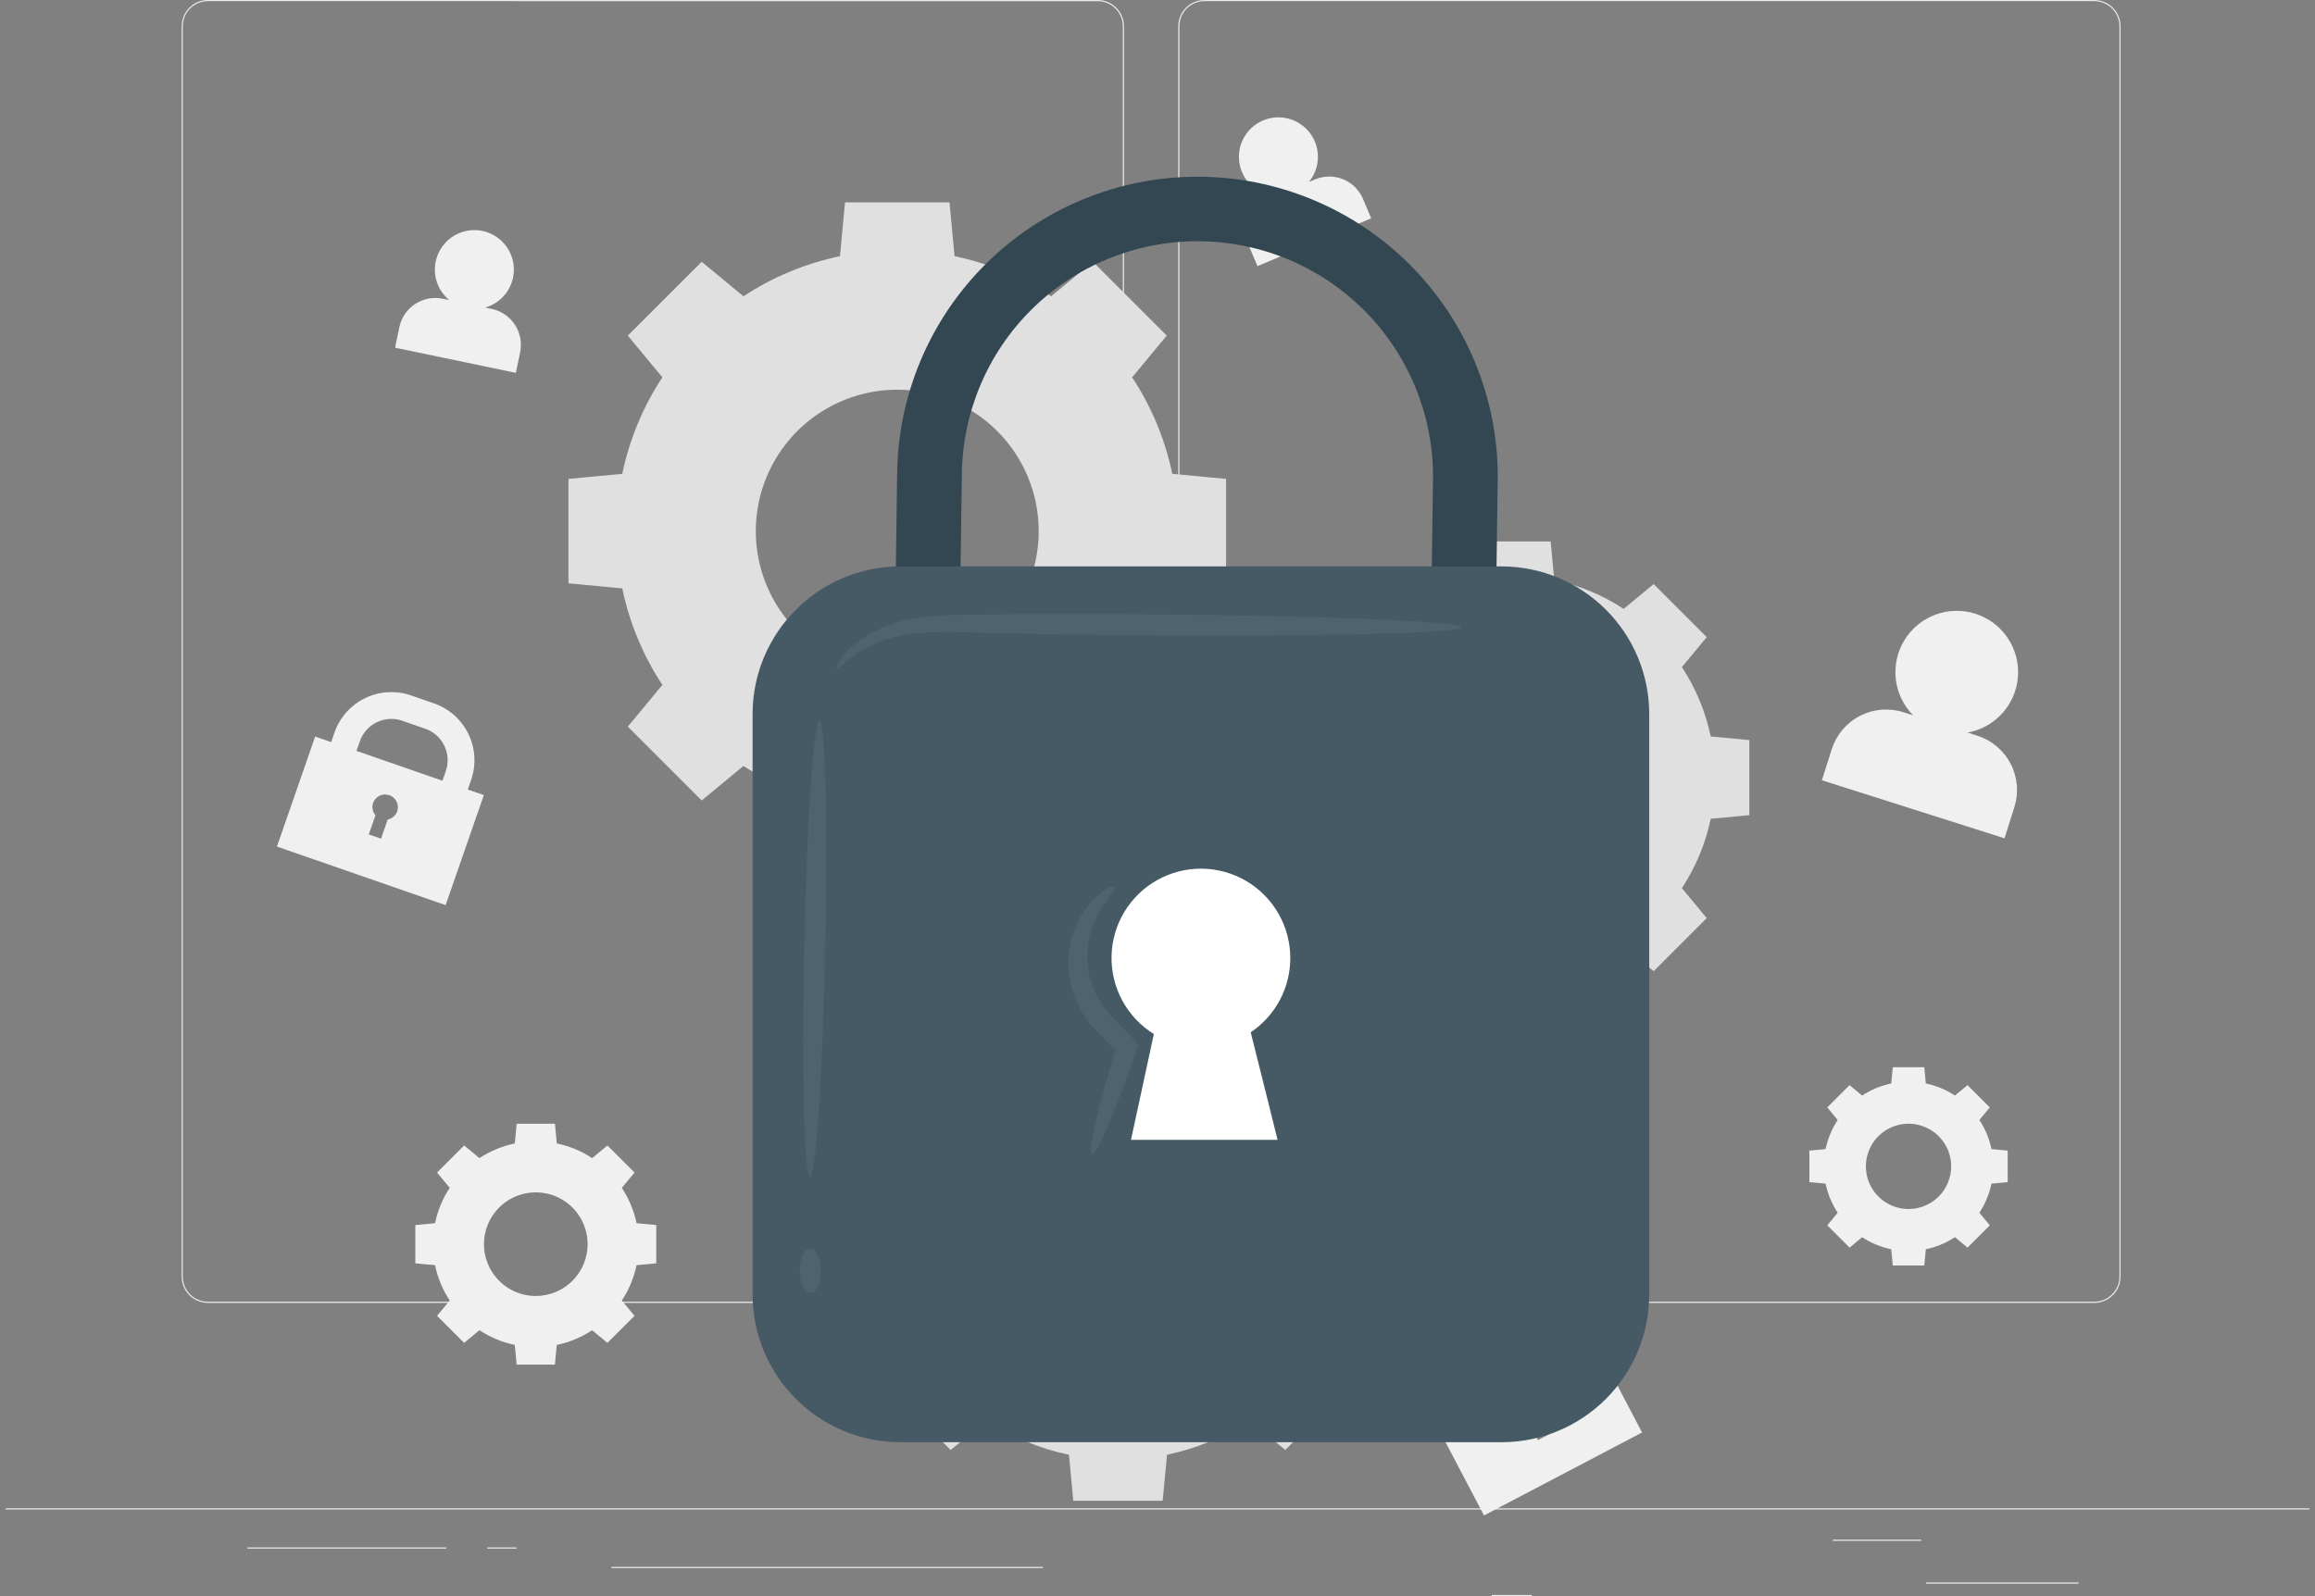 <svg width="261" height="180" viewBox="0 0 261 180" fill="none" xmlns="http://www.w3.org/2000/svg">
<rect x="0" y="0" width="261" height="180" fill="#808080" stroke="none"/>
<path d="M260.368 170.099H0.632V170.229H260.368V170.099Z" fill="#EBEBEB"/>
<path d="M234.343 178.46H217.137V178.59H234.343V178.46Z" fill="#EBEBEB"/>
<path d="M172.692 179.87H168.176V180H172.692V179.87Z" fill="#EBEBEB"/>
<path d="M216.617 173.636H206.647V173.766H216.617V173.636Z" fill="#EBEBEB"/>
<path d="M50.32 174.509H27.883V174.639H50.32V174.509Z" fill="#EBEBEB"/>
<path d="M58.235 174.509H54.945V174.639H58.235V174.509Z" fill="#EBEBEB"/>
<path d="M117.59 176.703H68.928V176.833H117.59V176.703Z" fill="#EBEBEB"/>
<path d="M123.754 146.931H23.445C22.659 146.93 21.905 146.618 21.349 146.062C20.793 145.506 20.48 144.752 20.48 143.966V2.965C20.48 2.179 20.793 1.425 21.349 0.869C21.905 0.313 22.659 0.001 23.445 0H123.755C124.541 0.001 125.294 0.314 125.85 0.869C126.406 1.425 126.719 2.179 126.72 2.965V143.966C126.719 144.752 126.406 145.506 125.85 146.062C125.294 146.618 124.54 146.93 123.754 146.931ZM23.445 0.128C22.693 0.129 21.972 0.428 21.441 0.959C20.909 1.491 20.61 2.211 20.609 2.963V143.966C20.61 144.718 20.909 145.439 21.441 145.97C21.972 146.502 22.693 146.801 23.445 146.801H123.755C124.507 146.801 125.227 146.502 125.759 145.97C126.29 145.439 126.589 144.718 126.59 143.966V2.965C126.589 2.213 126.29 1.493 125.758 0.961C125.227 0.43 124.506 0.131 123.755 0.13L23.445 0.128Z" fill="#EBEBEB"/>
<path d="M236.115 146.931H135.804C135.018 146.93 134.265 146.618 133.709 146.062C133.153 145.506 132.841 144.752 132.84 143.966V2.965C132.841 2.179 133.153 1.425 133.709 0.869C134.265 0.313 135.018 0.001 135.804 0H236.115C236.901 0.001 237.655 0.313 238.211 0.869C238.767 1.425 239.079 2.178 239.08 2.965V143.966C239.079 144.752 238.767 145.506 238.211 146.062C237.655 146.618 236.901 146.931 236.115 146.931ZM135.806 0.128C135.054 0.129 134.333 0.428 133.802 0.96C133.27 1.491 132.972 2.212 132.971 2.963V143.966C132.971 144.718 133.27 145.439 133.802 145.97C134.333 146.502 135.054 146.801 135.806 146.801H236.116C236.868 146.801 237.588 146.502 238.12 145.97C238.652 145.439 238.951 144.718 238.952 143.966V2.965C238.951 2.212 238.652 1.491 238.12 0.959C237.588 0.428 236.867 0.129 236.115 0.128H135.806Z" fill="#EBEBEB"/>
<path d="M132.167 53.434C131.358 49.554 129.823 45.862 127.643 42.553L131.539 37.847L123.21 29.517L118.503 33.413C115.193 31.233 111.501 29.699 107.622 28.89L107.05 22.823H95.27L94.699 28.89C90.82 29.699 87.128 31.233 83.818 33.413L79.112 29.517L70.781 37.847L74.677 42.553C72.498 45.863 70.963 49.555 70.154 53.434L64.088 54.005V65.785L70.154 66.356C70.963 70.236 72.498 73.927 74.677 77.237L70.781 81.944L79.112 90.274L83.818 86.378C87.127 88.558 90.819 90.093 94.699 90.902L95.27 96.969H107.05L107.622 90.903C111.502 90.094 115.194 88.558 118.503 86.378L123.21 90.274L131.539 81.945L127.643 77.239C129.822 73.93 131.357 70.238 132.166 66.358L138.232 65.787V54.006L132.167 53.434ZM117.108 59.896C117.108 63.05 116.173 66.133 114.42 68.756C112.668 71.379 110.177 73.423 107.263 74.63C104.349 75.837 101.142 76.153 98.049 75.537C94.955 74.922 92.114 73.403 89.883 71.173C87.653 68.942 86.134 66.101 85.519 63.007C84.903 59.913 85.219 56.707 86.426 53.793C87.633 50.879 89.677 48.388 92.3 46.636C94.922 44.883 98.006 43.948 101.16 43.948C105.39 43.948 109.446 45.628 112.437 48.619C115.428 51.61 117.108 55.666 117.108 59.896Z" fill="#E0E0E0"/>
<path d="M165.954 109.971L166.364 114.33H174.829L175.238 109.972C178.026 109.391 180.679 108.288 183.057 106.722L186.439 109.522L192.421 103.536L189.622 100.155C191.187 97.777 192.29 95.124 192.872 92.337L197.23 91.927V83.462L192.872 83.051C192.291 80.264 191.188 77.612 189.622 75.234L192.421 71.852L186.436 65.867L183.054 68.666C180.676 67.1 178.023 65.997 175.236 65.415L174.826 61.058H166.362L165.951 65.417C163.164 65.999 160.511 67.102 158.133 68.667L154.752 65.868L148.769 71.852L151.569 75.234C150.003 77.612 148.9 80.264 148.318 83.051L143.96 83.462V91.927L148.319 92.337C148.9 95.124 150.003 97.777 151.569 100.155L148.769 103.536L154.755 109.522L158.135 106.722C160.513 108.288 163.166 109.39 165.954 109.971ZM170.596 99.152C168.33 99.152 166.114 98.48 164.23 97.221C162.346 95.962 160.877 94.173 160.01 92.079C159.142 89.985 158.915 87.681 159.358 85.458C159.8 83.236 160.891 81.194 162.494 79.591C164.096 77.989 166.138 76.898 168.36 76.455C170.583 76.013 172.887 76.24 174.981 77.108C177.075 77.975 178.864 79.443 180.123 81.328C181.382 83.212 182.054 85.427 182.054 87.694C182.054 90.733 180.847 93.647 178.698 95.796C176.549 97.945 173.635 99.152 170.596 99.152Z" fill="#E0E0E0"/>
<path d="M58.039 151.671L58.246 153.894H62.563L62.771 151.672C64.193 151.375 65.546 150.813 66.758 150.014L68.483 151.442L71.536 148.389L70.108 146.665C70.906 145.452 71.469 144.099 71.766 142.677L73.987 142.47V138.152L71.766 137.945C71.469 136.523 70.906 135.17 70.108 133.957L71.539 132.23L68.487 129.177L66.762 130.605C65.549 129.807 64.196 129.244 62.775 128.947L62.567 126.725H58.25L58.042 128.948C56.621 129.245 55.268 129.807 54.055 130.605L52.331 129.178L49.275 132.23L50.702 133.954C49.904 135.168 49.342 136.522 49.046 137.945L46.823 138.152V142.469L49.046 142.676C49.343 144.098 49.905 145.451 50.704 146.664L49.276 148.388L52.329 151.441L54.053 150.013C55.265 150.812 56.617 151.374 58.039 151.671ZM60.406 146.153C59.25 146.153 58.12 145.81 57.16 145.168C56.199 144.526 55.45 143.613 55.008 142.546C54.565 141.478 54.45 140.303 54.675 139.169C54.901 138.036 55.457 136.995 56.275 136.177C57.092 135.36 58.133 134.804 59.267 134.578C60.4 134.353 61.575 134.469 62.643 134.911C63.711 135.353 64.623 136.102 65.265 137.063C65.907 138.024 66.25 139.154 66.25 140.31C66.25 141.859 65.634 143.346 64.538 144.441C63.442 145.537 61.956 146.152 60.406 146.152V146.153Z" fill="#F0F0F0"/>
<path d="M213.225 140.885L213.398 142.714H216.95L217.122 140.885C218.292 140.641 219.405 140.178 220.404 139.521L221.823 140.698L224.335 138.185L223.16 136.766C223.817 135.767 224.28 134.654 224.524 133.483L226.353 133.311V129.758L224.524 129.586C224.281 128.416 223.818 127.302 223.16 126.305L224.335 124.885L221.823 122.373L220.404 123.548C219.406 122.891 218.292 122.428 217.122 122.184L216.95 120.355H213.398L213.225 122.184C212.055 122.428 210.942 122.891 209.944 123.548L208.524 122.373L206.012 124.886L207.187 126.305C206.53 127.303 206.067 128.416 205.823 129.586L203.994 129.758V133.311L205.823 133.483C206.067 134.653 206.53 135.766 207.187 136.764L206.012 138.183L208.524 140.698L209.944 139.522C210.942 140.179 212.055 140.641 213.225 140.885ZM215.174 136.343C214.223 136.343 213.293 136.061 212.502 135.533C211.712 135.004 211.095 134.253 210.731 133.375C210.368 132.496 210.272 131.529 210.458 130.596C210.643 129.664 211.101 128.807 211.774 128.134C212.446 127.462 213.303 127.004 214.236 126.818C215.169 126.633 216.136 126.728 217.014 127.092C217.893 127.456 218.644 128.072 219.172 128.863C219.701 129.653 219.983 130.583 219.983 131.534C219.983 132.81 219.476 134.033 218.574 134.935C217.672 135.837 216.449 136.343 215.174 136.343Z" fill="#F0F0F0"/>
<path d="M121.006 169.244H131.084L131.573 164.055C134.891 163.362 138.049 162.049 140.88 160.185L144.906 163.518L152.032 156.393L148.7 152.367C150.564 149.535 151.877 146.377 152.569 143.058L157.758 142.57V132.492L152.569 132.003C151.876 128.685 150.564 125.527 148.7 122.695L152.032 118.669L144.906 111.545L140.88 114.877C138.049 113.013 134.891 111.7 131.572 111.007L131.084 105.819H121.006L120.517 111.007C117.198 111.7 114.04 113.013 111.209 114.877L107.183 111.545L100.058 118.672L103.392 122.698C101.527 125.529 100.214 128.687 99.522 132.006L94.333 132.495V142.572L99.522 143.061C100.213 146.379 101.527 149.537 103.392 152.368L100.058 156.395L107.184 163.521L111.21 160.188C114.041 162.052 117.199 163.365 120.518 164.057L121.006 169.244ZM126.045 151.172C123.347 151.172 120.71 150.372 118.467 148.874C116.223 147.375 114.475 145.244 113.443 142.752C112.41 140.259 112.14 137.517 112.666 134.87C113.192 132.224 114.491 129.794 116.399 127.886C118.306 125.978 120.737 124.679 123.383 124.152C126.029 123.625 128.771 123.895 131.264 124.927C133.757 125.96 135.887 127.708 137.387 129.951C138.886 132.194 139.686 134.831 139.687 137.529C139.687 139.321 139.334 141.095 138.649 142.75C137.963 144.405 136.959 145.909 135.692 147.176C134.425 148.443 132.921 149.448 131.266 150.134C129.61 150.82 127.837 151.172 126.045 151.172Z" fill="#E0E0E0"/>
<path d="M177.335 150.805L176.801 149.788C175.964 148.197 174.53 147.004 172.813 146.469C171.097 145.934 169.239 146.102 167.646 146.936L165.218 148.21C163.627 149.047 162.433 150.482 161.898 152.198C161.363 153.915 161.531 155.773 162.365 157.366L162.898 158.383L161.205 159.271L167.31 170.901L185.134 161.545L179.029 149.915L177.335 150.805ZM173.623 159.703L174.687 161.729L173.395 162.407L172.33 160.381C172.084 160.371 171.845 160.297 171.637 160.167C171.428 160.037 171.257 159.855 171.14 159.638C170.966 159.301 170.933 158.908 171.047 158.546C171.162 158.184 171.414 157.882 171.751 157.705C172.087 157.529 172.479 157.493 172.842 157.604C173.205 157.715 173.509 157.966 173.688 158.301C173.8 158.52 173.852 158.764 173.841 159.01C173.83 159.256 173.754 159.495 173.623 159.703ZM174.658 152.209L165.574 156.978L165.041 155.961C164.579 155.078 164.486 154.048 164.783 153.097C165.08 152.146 165.741 151.351 166.623 150.887L169.051 149.612C169.934 149.15 170.963 149.057 171.914 149.353C172.866 149.649 173.661 150.31 174.125 151.191L174.658 152.209Z" fill="#F0F0F0"/>
<path d="M52.742 89.038L53.118 87.954C53.706 86.255 53.596 84.392 52.812 82.774C52.028 81.156 50.634 79.916 48.937 79.324L46.345 78.424C44.646 77.836 42.783 77.946 41.165 78.73C39.547 79.514 38.306 80.907 37.714 82.605L37.337 83.69L35.531 83.063L31.223 95.471L50.241 102.074L54.55 89.666L52.742 89.038ZM43.711 92.415L42.96 94.579L41.58 94.1L42.332 91.936C42.171 91.75 42.062 91.525 42.014 91.284C41.966 91.043 41.982 90.793 42.06 90.56C42.122 90.381 42.219 90.217 42.344 90.076C42.47 89.934 42.622 89.819 42.792 89.737C42.962 89.655 43.147 89.607 43.335 89.596C43.524 89.585 43.713 89.611 43.891 89.673C44.07 89.735 44.234 89.831 44.375 89.957C44.517 90.082 44.632 90.234 44.714 90.404C44.796 90.575 44.844 90.759 44.855 90.948C44.867 91.136 44.84 91.325 44.778 91.504C44.695 91.735 44.553 91.941 44.366 92.101C44.179 92.261 43.953 92.37 43.711 92.416V92.415ZM49.886 88.046L40.194 84.681L40.571 83.597C40.899 82.656 41.587 81.883 42.484 81.449C43.381 81.015 44.413 80.954 45.355 81.28L47.946 82.18C48.886 82.507 49.659 83.195 50.093 84.091C50.528 84.988 50.589 86.02 50.263 86.962L49.886 88.046Z" fill="#F0F0F0"/>
<path d="M222.928 82.967L221.817 82.614C223.34 82.344 224.729 81.572 225.761 80.42C226.794 79.269 227.411 77.804 227.514 76.26C227.616 74.717 227.198 73.184 226.327 71.906C225.455 70.627 224.18 69.678 222.706 69.21C221.232 68.741 219.643 68.781 218.194 69.321C216.744 69.862 215.518 70.873 214.711 72.192C213.903 73.512 213.562 75.064 213.74 76.601C213.919 78.137 214.607 79.57 215.696 80.669L214.585 80.316C212.961 79.8 211.199 79.95 209.685 80.733C208.172 81.516 207.032 82.869 206.516 84.493L205.404 87.991L225.992 94.537L227.104 91.039C227.36 90.234 227.455 89.388 227.384 88.547C227.312 87.706 227.076 86.887 226.688 86.138C226.301 85.388 225.769 84.722 225.124 84.178C224.479 83.634 223.732 83.223 222.928 82.967Z" fill="#F0F0F0"/>
<path d="M148.26 20.232L147.568 20.523C148.202 19.755 148.561 18.796 148.586 17.801C148.612 16.805 148.302 15.829 147.708 15.03C147.114 14.231 146.269 13.653 145.308 13.391C144.348 13.128 143.327 13.195 142.408 13.581C141.49 13.967 140.728 14.649 140.243 15.519C139.758 16.389 139.579 17.397 139.734 18.381C139.889 19.364 140.37 20.268 141.098 20.947C141.827 21.625 142.763 22.04 143.755 22.125L143.064 22.416C142.052 22.841 141.251 23.65 140.837 24.666C140.422 25.681 140.428 26.82 140.852 27.832L141.768 30.011L154.591 24.622L153.676 22.443C153.251 21.432 152.441 20.631 151.426 20.216C150.41 19.801 149.272 19.807 148.26 20.232Z" fill="#F0F0F0"/>
<path d="M55.436 34.84L54.701 34.686C55.659 34.413 56.498 33.827 57.083 33.022C57.669 32.216 57.968 31.238 57.931 30.242C57.895 29.247 57.527 28.293 56.885 27.532C56.243 26.77 55.364 26.246 54.389 26.043C53.414 25.84 52.399 25.97 51.506 26.412C50.614 26.853 49.895 27.581 49.465 28.479C49.034 29.377 48.917 30.394 49.133 31.366C49.348 32.339 49.883 33.211 50.653 33.843L49.919 33.69C49.387 33.579 48.838 33.574 48.304 33.675C47.771 33.776 47.262 33.982 46.808 34.279C46.353 34.577 45.962 34.962 45.656 35.41C45.35 35.859 45.136 36.364 45.025 36.896L44.543 39.21L58.159 42.047L58.642 39.733C58.752 39.201 58.757 38.653 58.656 38.119C58.555 37.585 58.35 37.077 58.053 36.622C57.755 36.168 57.371 35.777 56.922 35.471C56.473 35.165 55.968 34.95 55.436 34.84Z" fill="#F0F0F0"/>
<path d="M168.59 73.553L161.295 73.451L161.568 53.589C161.521 46.571 158.698 39.856 153.716 34.912C148.734 29.968 141.997 27.197 134.979 27.204C127.96 27.21 121.229 29.995 116.257 34.948C111.284 39.901 108.474 46.621 108.44 53.64L108.167 73.553L100.871 73.451L101.145 53.589C101.197 44.639 104.791 36.074 111.141 29.767C117.491 23.459 126.079 19.922 135.029 19.929C143.98 19.935 152.563 23.485 158.903 29.802C165.243 36.12 168.824 44.69 168.864 53.64L168.59 73.553Z" fill="#324752"/>
<path d="M169.266 63.874H101.522C92.313 63.874 84.848 71.339 84.848 80.548V145.968C84.848 155.177 92.313 162.643 101.522 162.643H169.266C178.475 162.643 185.94 155.177 185.94 145.968V80.548C185.94 71.339 178.475 63.874 169.266 63.874Z" fill="#455A64"/>
<path d="M145.472 108.05C145.474 106.294 145.017 104.568 144.146 103.042C143.275 101.517 142.021 100.246 140.507 99.355C138.994 98.464 137.273 97.984 135.517 97.962C133.761 97.941 132.03 98.379 130.495 99.233C128.96 100.086 127.675 101.327 126.767 102.83C125.859 104.334 125.36 106.048 125.319 107.804C125.278 109.56 125.697 111.296 126.534 112.84C127.37 114.385 128.596 115.683 130.089 116.608L127.509 128.544H144.038C144.038 128.544 142.181 121.045 141.011 116.415C142.384 115.495 143.509 114.25 144.287 112.791C145.065 111.332 145.472 109.704 145.472 108.05Z" fill="white"/>
<path d="M91.319 132.697C90.663 132.683 90.373 121.159 90.671 106.961C90.968 92.762 91.74 81.258 92.397 81.272C93.053 81.285 93.342 92.807 93.044 107.011C92.746 121.215 91.974 132.711 91.319 132.697Z" fill="#4D6470"/>
<path d="M91.392 145.827C90.737 145.835 90.191 144.713 90.172 143.322C90.154 141.93 90.67 140.795 91.327 140.786C91.984 140.777 92.528 141.898 92.546 143.291C92.564 144.683 92.047 145.816 91.392 145.827Z" fill="#4D6470"/>
<path d="M123.107 130.16C122.584 129.989 123.816 124.738 125.965 117.749L126.23 118.904C125.261 117.934 124.245 116.918 123.186 115.804C121.555 113.935 120.596 111.573 120.463 109.096C120.352 107.108 120.819 105.13 121.807 103.401C122.441 102.261 123.316 101.273 124.371 100.507C125.122 99.989 125.62 99.853 125.711 99.979C125.946 100.268 124.401 101.488 123.316 104.139C122.632 105.805 122.422 107.628 122.71 109.405C122.998 111.183 123.772 112.846 124.947 114.211L127.882 117.312L128.37 117.828L128.147 118.466C125.744 125.37 123.63 130.331 123.107 130.16Z" fill="#4D6470"/>
<path d="M164.836 70.736C164.836 71.064 160.797 71.331 154.272 71.496C147.747 71.661 138.733 71.725 128.781 71.65C123.802 71.612 119.06 71.543 114.748 71.45C110.431 71.4 106.533 71.093 103.424 71.418C100.957 71.599 98.576 72.403 96.505 73.755C95.059 74.747 94.46 75.579 94.301 75.469C94.187 75.41 94.528 74.362 95.925 73.036C97.972 71.25 100.501 70.108 103.194 69.753C104.994 69.474 106.813 69.331 108.634 69.325L114.764 69.261C119.078 69.233 123.821 69.236 128.799 69.273C138.752 69.349 147.762 69.547 154.285 69.815C160.807 70.083 164.836 70.409 164.836 70.736Z" fill="#4D6470"/>
</svg>
